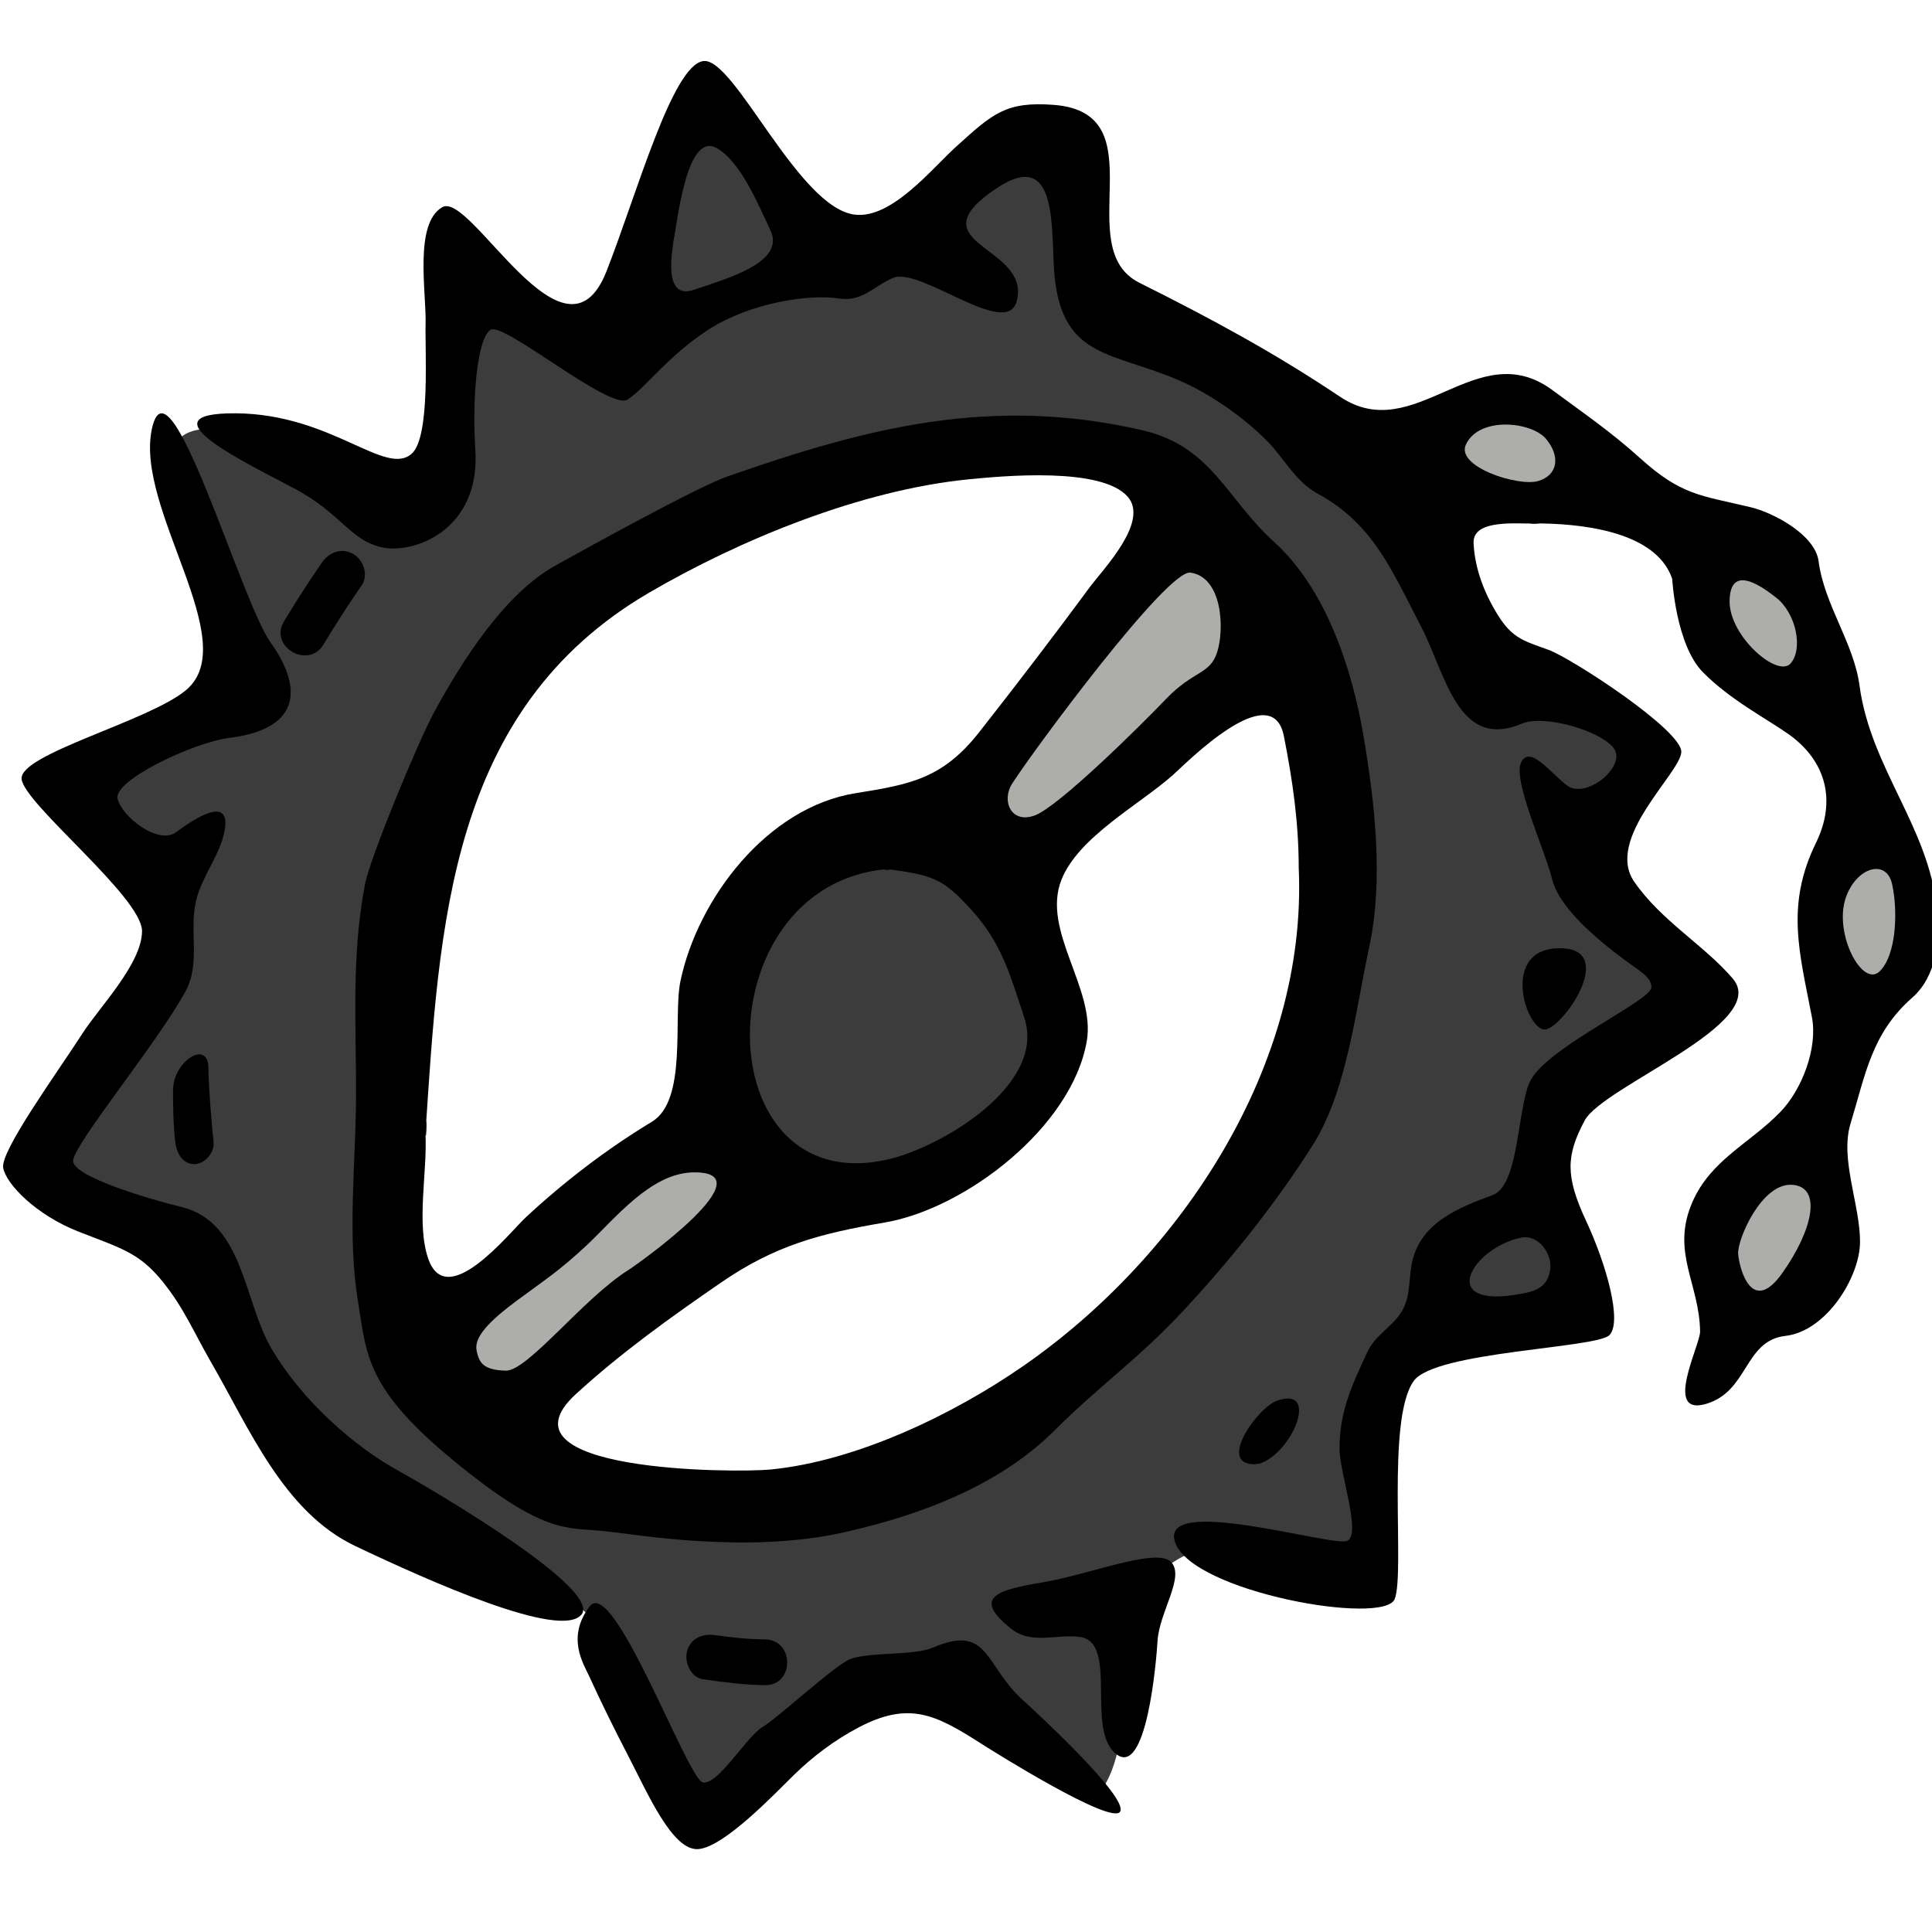 <?xml version="1.0" encoding="UTF-8" standalone="no"?>
<svg
   xmlns:dc="http://purl.org/dc/elements/1.1/"
   xmlns:cc="http://creativecommons.org/ns#"
   xmlns:rdf="http://www.w3.org/1999/02/22-rdf-syntax-ns#"
   xmlns:svg="http://www.w3.org/2000/svg"
   xmlns="http://www.w3.org/2000/svg"
   xmlns:sodipodi="http://sodipodi.sourceforge.net/DTD/sodipodi-0.dtd"
   xmlns:inkscape="http://www.inkscape.org/namespaces/inkscape"
   sodipodi:docname="beartrap.svg"
   inkscape:version="1.0 (4035a4fb49, 2020-05-01)"
   id="svg1679"
   version="1.1"
   viewBox="0 0 33.573 33.573"
   height="33.573mm"
   width="33.573mm">
  <defs
     id="defs1673" />
  <sodipodi:namedview
     inkscape:window-maximized="1"
     inkscape:window-y="-8"
     inkscape:window-x="-8"
     inkscape:window-height="1356"
     inkscape:window-width="3440"
     showgrid="false"
     inkscape:document-rotation="0"
     inkscape:current-layer="layer1"
     inkscape:document-units="mm"
     inkscape:cy="63.413685"
     inkscape:cx="169.78367"
     inkscape:zoom="7.9195959"
     inkscape:pageshadow="2"
     inkscape:pageopacity="0.0"
     borderopacity="1.0"
     bordercolor="#666666"
     pagecolor="#ffffff"
     id="base" />
  <g
     transform="translate(-89.803,-83.517)"
     id="layer1"
     inkscape:groupmode="layer"
     inkscape:label="Layer 1">
    <g
       transform="matrix(0.265,0,0,0.265,55.795,83.966)"
       id="g126">
      <path
         style="fill:#adadaa"
         d="m 243.721,84.381 c -2.021,0 -2.745,-2.444 -2.845,-3.735 -0.092,-1.187 0.896,-3.425 2.072,-4.695 1.068,-1.154 2.11,-1.396 2.797,-1.396 l 0.188,0.006 c 1.035,0.064 1.865,0.597 2.278,1.46 1.036,2.168 -0.938,5.341 -1.834,6.604 -0.308,0.434 -1.246,1.756 -2.656,1.756 z m 7.405,-20.734 c -0.569,0 -1.412,-0.232 -2.198,-1.338 -0.958,-1.348 -1.579,-3.714 -0.913,-5.628 0.59,-1.694 1.937,-2.833 3.351,-2.833 1.2,0 2.16,0.832 2.446,2.118 0.413,1.856 0.45,5.412 -1.204,7.054 -0.408,0.404 -0.934,0.627 -1.482,0.627 z M 228.624,31.356 c -1.563,0 -4.352,-0.829 -5.305,-2.328 -0.435,-0.683 -0.494,-1.479 -0.165,-2.183 0.622,-1.338 2.083,-2.139 3.908,-2.139 1.22,0 2.845,0.38 3.746,1.445 0.841,0.994 1.144,2.152 0.833,3.177 -0.279,0.919 -1.029,1.615 -2.058,1.909 -0.283,0.08 -0.596,0.119 -0.959,0.119 0,0 0,0 0,0 z m 16.643,12.094 c -1.261,0 -2.428,-0.992 -3.011,-1.583 -0.594,-0.602 -1.972,-2.213 -1.946,-4.169 0.036,-2.646 1.918,-2.78 2.295,-2.78 0.884,0 1.852,0.459 3.138,1.488 1.01,0.808 1.716,2.194 1.845,3.618 0.098,1.093 -0.169,2.063 -0.752,2.733 -0.39,0.446 -0.947,0.693 -1.569,0.693 z m -49.713,9.893 c -0.956,0 -1.795,-0.492 -2.245,-1.316 -0.515,-0.943 -0.443,-2.139 0.188,-3.12 0.094,-0.145 9.864,-14.494 12.851,-14.494 h 0.097 l 0.137,0.016 c 1.003,0.136 1.836,0.688 2.409,1.598 0.989,1.573 1.006,4.011 0.521,5.507 -0.425,1.309 -1.247,1.816 -1.973,2.264 -0.483,0.298 -1.031,0.636 -1.707,1.343 -0.068,0.071 -6.827,7.1 -9.109,7.975 -0.395,0.15 -0.788,0.227 -1.169,0.227 z m -34.096,36.282 c -1.956,-0.057 -2.971,-0.83 -3.289,-2.504 -0.355,-1.867 1.45,-3.387 3.171,-4.665 0.393,-0.292 0.749,-0.55 1.085,-0.793 1.19,-0.864 2.05,-1.487 3.423,-2.777 0.323,-0.304 0.661,-0.646 1.013,-1.004 1.788,-1.811 4.013,-4.064 6.853,-4.136 l 0.185,-0.002 c 1.923,0 2.577,0.867 2.787,1.593 0.833,2.878 -6.127,7.311 -6.424,7.498 -1.195,0.754 -2.647,2.171 -3.928,3.421 -2.269,2.214 -3.514,3.37 -4.814,3.37 z"
         id="path100" />
      <path
         style="fill:#3c3c3d"
         d="m 239.992,63.519 c -4.857,-5.163 -9.571,-7.754 -4.384,-15.021 1.499,-2.094 -5.436,-4.493 -6.836,-5.681 -5.47,-1.955 -9.036,-12.686 -13.984,-16.844 -6.359,-4.232 -16.074,-5.928 -15.855,-14.904 0.064,-2.64 -1.308,-5.588 -4.207,-3.388 -10.709,8.129 -10.683,8.934 -20.063,-2.615 -4.792,8.551 -5.174,21.72 -16.379,9.936 0.174,7.843 0.013,12.456 -2.131,14.262 -2.074,1.749 -5.226,-2.438 -13.81,-2.829 -6.997,-0.319 1.179,11.315 1.41,13.583 0.656,6.431 -6.886,7.521 -11.235,9.704 8.813,9.991 9.825,9.589 -0.189,22.381 -3.474,4.438 2.422,4.616 5.793,6.619 3.587,2.131 7.516,9.318 9.433,12.848 5.469,10.065 11.689,5.758 19.013,12.316 3.845,3.443 4.099,9.648 7.621,13.401 -0.666,-0.709 0.605,-0.323 0,0 4.853,-2.591 7.257,-8.797 13.647,-8.797 2.568,0 11.497,9.41 12.99,6.784 2.493,-4.382 -0.565,-11.902 5.001,-14.862 3.444,-1.832 8.323,1.357 12.009,1.212 -0.086,-14.689 1.164,-16.189 14.143,-17.436 -0.691,-4.927 -4.328,-8.355 -1.645,-13.409 1.916,-3.611 7.104,-4.234 9.658,-7.26 z M 216.88,60.48 c -0.859,3.959 -1.393,9.077 -3.564,12.505 -2.284,3.606 -5.044,7.071 -7.952,10.219 -3.073,3.332 -5.196,4.666 -8.411,7.852 -2.834,2.804 -7.059,4.988 -13.235,6.373 -6.176,1.385 -13.202,0.112 -15.149,-0.082 -2.386,-0.238 -3.761,0.239 -9.406,-4.381 -5.645,-4.62 -5.561,-6.733 -6.113,-10.114 -0.683,-4.18 -0.141,-8.67 -0.123,-12.888 0.02,-4.698 -0.306,-8.805 0.562,-13.422 0.319,-1.696 3.407,-9.121 4.355,-10.857 1.757,-3.218 4.408,-7.458 7.666,-9.276 1.749,-0.976 8.944,-4.956 10.829,-5.615 8.899,-3.115 16.647,-5.105 26.154,-2.946 4.45,1.012 5.312,4.28 8.389,7.074 3.266,2.964 4.906,7.968 5.626,12.178 0.722,4.23 1.286,9.169 0.372,13.38 z m -32.414,15.545 c -2.785,0 -5.152,-1.264 -6.665,-3.559 -2.053,-3.114 -2.301,-7.845 -0.617,-11.772 1.348,-3.143 4.596,-6.819 9.315,-6.839 h 0.139 c 3.436,0 4.262,0.606 5.749,2.339 0.197,0.23 0.417,0.486 0.677,0.771 2.059,2.253 2.727,4.31 3.651,7.156 l 0.159,0.487 c 0.494,1.514 0.295,3.128 -0.575,4.667 -1.905,3.37 -6.734,5.848 -9.397,6.461 -0.839,0.191 -1.657,0.289 -2.436,0.289 z"
         id="path102" />
      <g
         id="g124">
        <path
           style="clip-rule:evenodd;fill-rule:evenodd"
           d="m 237.987,36.261 c -1.11,-3.252 -6.342,-3.634 -9.035,-3.634 -1.007,0.074 1.086,0 0,0 -0.932,0.068 -4.07,-0.354 -3.99,1.297 0.082,1.69 0.702,3.279 1.586,4.705 0.955,1.54 1.703,1.699 3.339,2.294 1.483,0.539 8.813,5.302 8.696,6.72 -0.117,1.418 -5.031,5.664 -3.086,8.484 1.761,2.557 4.611,4.18 6.461,6.349 2.512,2.945 -8.517,7.056 -9.716,9.315 -1.21,2.28 -1.274,3.63 0.091,6.56 1.365,2.93 2.375,6.625 1.542,7.5 -0.833,0.875 -11.417,1.063 -12.832,3.003 -1.833,2.515 -0.567,12.529 -1.252,14.304 -0.685,1.775 -13.212,-0.439 -14.391,-3.683 -1.179,-3.244 10.299,0.289 11.267,-0.125 0.968,-0.414 -0.5,-4.462 -0.497,-6.052 0.005,-2.45 0.81,-4.142 1.818,-6.316 0.515,-1.115 1.546,-1.594 2.196,-2.575 0.642,-0.97 0.515,-2.034 0.704,-3.121 0.48,-2.771 3.045,-3.776 5.32,-4.609 1.813,-0.667 1.607,-6.055 2.542,-7.619 1.341,-2.245 7.958,-5.167 7.875,-6.042 -0.083,-0.875 -0.992,-1.028 -3.303,-2.981 -1.153,-0.975 -2.855,-2.576 -3.219,-4.108 -0.427,-1.796 -2.606,-6.484 -2.021,-7.635 0.585,-1.151 1.902,0.681 2.999,1.516 1.252,0.954 3.919,-1.25 3.086,-2.417 -0.833,-1.167 -4.586,-2.252 -6.031,-1.635 -4.211,1.793 -5.013,-3.283 -6.602,-6.332 -1.885,-3.618 -3.133,-6.765 -6.8,-8.75 -1.462,-0.791 -2.184,-2.314 -3.32,-3.461 -1.568,-1.582 -3.751,-3.1 -5.799,-3.98 -4.315,-1.855 -7.593,-1.41 -8.128,-6.813 -0.283,-2.863 0.376,-8.629 -3.899,-5.708 -5.347,3.653 2.415,3.696 1.409,7.364 -0.673,2.457 -6.324,-2.285 -8.091,-1.552 -1.264,0.526 -2.027,1.595 -3.558,1.356 -1.996,-0.311 -5.847,0.303 -8.514,2.011 -2.667,1.708 -4.171,3.847 -5.335,4.611 -1.164,0.764 -8.123,-5.111 -8.998,-4.569 -0.875,0.542 -1.223,4.483 -1,7.833 0.357,5.372 -4.125,6.917 -6.188,6.417 -2.063,-0.5 -2.598,-2.193 -5.643,-3.825 -3.045,-1.632 -10.191,-4.992 -3.878,-4.95 6.313,0.042 9.84,4.209 11.554,2.633 1.216,-1.118 0.845,-6.797 0.895,-8.44 0.063,-2.066 -0.782,-6.626 1.093,-7.709 1.875,-1.083 8.029,11.162 10.768,4.206 1.975,-5.016 4.315,-13.539 6.357,-13.789 2.042,-0.25 6.223,9.656 9.946,10.074 2.417,0.271 5.029,-3.017 6.638,-4.471 2.368,-2.14 3.236,-2.972 6.396,-2.729 6.901,0.533 1.014,9.374 5.609,11.664 4.682,2.341 8.785,4.547 13.159,7.476 4.916,3.292 8.948,-4.119 13.927,-0.434 2.061,1.525 3.803,2.706 5.742,4.454 2.713,2.447 3.914,2.428 7.271,3.227 1.44,0.343 4.2,1.78 4.437,3.526 0.389,2.919 2.298,5.32 2.687,8.173 0.738,5.434 4.512,9.201 5.085,14.642 0.213,2.014 -0.023,4.405 -1.636,5.822 -2.653,2.334 -3.055,5.009 -4.043,8.266 -0.705,2.327 0.644,5.338 0.626,7.777 -0.019,2.246 -2.178,5.819 -4.896,6.131 -2.718,0.312 -2.404,3.651 -5.216,4.463 -2.812,0.812 -0.361,-3.868 -0.375,-4.75 -0.049,-3.182 -1.93,-5.218 -0.503,-8.495 1.2,-2.757 3.775,-3.852 5.755,-5.893 1.417,-1.459 2.476,-4.183 2.08,-6.233 -0.821,-4.254 -1.731,-7.347 0.27,-11.43 1.319,-2.692 0.724,-5.34 -1.833,-7.143 -1.379,-0.972 -3.8,-2.23 -5.582,-4.036 -1.782,-1.806 -2.016,-6.129 -2.016,-6.129 z M 173.833,17.31 c 2.163,-0.742 6.021,-1.78 5.021,-3.903 -0.771,-1.633 -1.942,-4.49 -3.521,-5.389 -2.027,-1.152 -2.611,5.161 -2.831,6.032 10e-4,0.318 -0.831,4.002 1.331,3.26 z m 71.37,64.482 c 2.001,-2.82 2.641,-5.669 0.641,-5.794 -2,-0.125 -3.604,3.597 -3.532,4.537 0.072,0.94 0.89,4.077 2.891,1.257 z m -17.804,1.464 c 1.158,-0.198 2.345,-0.236 2.586,-1.654 0.171,-1.007 -0.73,-2.364 -1.886,-2.139 -3.069,0.602 -5.466,4.391 -0.7,3.793 0.414,-0.07 -0.841,0.106 0,0 z m 25.007,-26.977 c -0.375,-1.688 -2.343,-1.103 -3.031,0.875 -0.824,2.368 1.094,5.96 2.219,4.844 1.125,-1.116 1.187,-4.032 0.812,-5.719 z M 229.708,27.081 c -0.96,-1.135 -4.386,-1.483 -5.25,0.375 -0.681,1.454 3.417,2.771 4.729,2.396 1.312,-0.375 1.481,-1.636 0.521,-2.771 z m 15.136,10.448 c -1.25,-1 -3.063,-2.125 -3.094,0.188 -0.031,2.313 3.156,5.063 4,4.094 0.844,-0.969 0.344,-3.282 -0.906,-4.282 z"
           id="path104" />
        <path
           style="clip-rule:evenodd;fill-rule:evenodd"
           d="m 167.928,98.703 c -2.479,-0.247 -3.907,0.249 -9.771,-4.551 -5.864,-4.8 -5.777,-6.996 -6.351,-10.508 -0.709,-4.342 -0.146,-9.007 -0.128,-13.389 0.021,-4.88 -0.318,-9.147 0.584,-13.944 0.331,-1.762 3.54,-9.476 4.524,-11.28 1.826,-3.343 4.58,-7.748 7.964,-9.637 1.817,-1.014 9.292,-5.148 11.25,-5.833 9.245,-3.236 17.295,-5.304 27.172,-3.06 4.624,1.051 5.519,4.447 8.715,7.349 3.393,3.08 5.097,8.278 5.845,12.652 0.751,4.394 1.337,9.525 0.387,13.901 -0.893,4.113 -1.447,9.43 -3.703,12.992 -2.373,3.747 -5.241,7.346 -8.262,10.617 -3.193,3.462 -5.398,4.847 -8.738,8.157 -2.945,2.913 -7.333,5.182 -13.75,6.621 -6.417,1.439 -13.715,0.115 -15.738,-0.087 z m 40.214,-57.615 c 0.5,-1.54 0.347,-4.95 -1.753,-5.233 -1.514,-0.205 -10.199,11.527 -11.681,13.83 -0.737,1.147 -0.056,2.68 1.5,2.084 1.556,-0.596 6.791,-5.75 8.583,-7.625 1.792,-1.875 2.877,-1.596 3.351,-3.056 z M 161.5,88.186 c 1.417,0.042 5.089,-4.737 7.992,-6.568 0.74,-0.467 9.286,-6.556 4.258,-6.432 -2.763,0.07 -5.076,3.021 -6.917,4.75 -1.841,1.729 -2.854,2.354 -4.635,3.677 -1.781,1.323 -2.781,2.364 -2.615,3.239 0.166,0.875 0.5,1.292 1.917,1.334 z m -5.27,-15.562 c 0.14,2.478 -0.613,5.894 0.18,8.212 1.212,3.518 5.351,-1.729 6.402,-2.705 2.54,-2.357 5.304,-4.473 8.269,-6.267 2.347,-1.419 1.375,-6.851 1.871,-9.221 1.132,-5.403 5.68,-11.408 11.513,-12.329 3.588,-0.57 5.7,-0.971 8.078,-3.996 2.463,-3.133 4.884,-6.3 7.25,-9.508 0.835,-1.134 3.924,-4.293 2.489,-5.932 -1.724,-1.968 -8.168,-1.366 -10.467,-1.137 -6.989,0.698 -14.871,3.903 -20.911,7.426 -13.13,7.66 -13.761,21.76 -14.674,35.457 0.052,0.909 0.149,-2.23 0,0 z m 57.266,-17.353 c 0,-3.01 -0.389,-5.731 -0.971,-8.682 -0.778,-3.975 -6.454,1.803 -7.274,2.533 -2.18,1.943 -6.208,4.063 -7.318,6.881 -1.317,3.345 2.266,7.138 1.662,10.59 -0.983,5.618 -7.94,10.975 -13.255,11.88 -4.247,0.723 -7.19,1.499 -10.756,3.956 -3.284,2.263 -6.539,4.592 -9.485,7.29 -5.58,5.11 10.396,5.182 12.769,4.949 5.628,-0.552 11.989,-3.604 16.62,-6.826 10.322,-7.18 18.579,-19.692 18.008,-32.571 0,-0.121 0.076,1.715 0,0 z m -26.991,0.023 c -12.072,1.044 -11.946,21.805 0.073,19.037 3.403,-0.784 10.379,-4.827 8.927,-9.278 -0.986,-3.021 -1.548,-4.977 -3.504,-7.118 -1.847,-2.021 -2.48,-2.241 -5.496,-2.641 -0.65,0.057 0.649,0.086 0,0 z"
           id="path106" />
        <path
           style="clip-rule:evenodd;fill-rule:evenodd"
           d="m 166.458,104.185 c -1.361,1.653 -9.92,-2.167 -14.833,-4.5 -4.691,-2.231 -6.944,-7.715 -9.442,-12.033 -1.122,-1.939 -1.774,-3.554 -3.183,-5.3 -1.566,-1.941 -2.792,-2.208 -5.542,-3.292 -2.75,-1.084 -4.708,-3.083 -4.917,-4.167 -0.209,-1.084 3.518,-6.215 5.208,-8.833 1.121,-1.736 3.882,-4.563 3.897,-6.689 0.016,-2.223 -7.724,-8.338 -7.897,-9.978 -0.173,-1.64 8.362,-3.796 10.788,-5.839 3.763,-3.168 -3.371,-11.87 -2.246,-17.12 1.125,-5.25 5.803,11.228 7.787,14.004 1.984,2.776 2.207,5.648 -2.742,6.261 -2.287,0.283 -7.586,2.777 -7.294,3.985 0.292,1.208 2.671,3.008 3.788,2.222 0.627,-0.442 3.73,-2.793 3.229,-0.123 -0.304,1.622 -1.475,2.95 -1.866,4.57 -0.48,1.987 0.313,4.104 -0.693,5.955 -1.838,3.379 -7.375,10.083 -7.375,11.125 0,1.042 5.072,2.528 7.118,3.024 4.051,0.984 4.073,6.166 5.875,9.254 2.086,3.574 5.591,6.513 8.216,7.971 2.625,1.458 13.485,7.85 12.124,9.503 z"
           id="path108" />
        <path
           style="clip-rule:evenodd;fill-rule:evenodd"
           d="m 184.069,107.107 c 1.229,-0.484 4.201,-0.227 5.431,-0.755 3.689,-1.584 3.358,1.122 5.889,3.421 1.12,1.017 6.938,6.412 6.396,7.329 -0.542,0.917 -8.209,-3.879 -9.123,-4.464 -3.008,-1.927 -4.743,-2.797 -8.078,-1.029 -1.543,0.819 -2.951,1.876 -4.199,3.097 -1.216,1.19 -4.567,4.727 -6.261,4.854 -1.694,0.127 -3.3,-3.617 -4.606,-6.132 -0.886,-1.706 -1.738,-3.43 -2.538,-5.178 -0.379,-0.832 -1.533,-2.567 0.02,-4.607 1.553,-2.04 6.417,11.333 7.417,11.542 1,0.209 2.876,-3.03 3.935,-3.642 0.922,-0.531 4.725,-4.045 5.717,-4.436 z"
           id="path110" />
        <path
           style="clip-rule:evenodd;fill-rule:evenodd"
           d="m 205.119,100.729 c 0.941,0.968 -0.766,3.268 -0.881,5.176 -0.086,1.431 -0.737,9.03 -2.737,7.405 -2,-1.625 0.201,-7.34 -2.375,-7.667 -1.555,-0.198 -3.156,0.532 -4.5,-0.542 -2.589,-2.067 -0.875,-2.542 2.125,-3.042 3,-0.5 7.427,-2.298 8.368,-1.33 z"
           id="path112" />
        <path
           style="clip-rule:evenodd;fill-rule:evenodd"
           d="m 229.756,65.796 c -1.281,0.398 -3.25,-5.486 1.035,-5.304 3.433,0.148 0.247,4.908 -1.035,5.304 z"
           id="path114" />
        <path
           style="clip-rule:evenodd;fill-rule:evenodd"
           d="m 210.842,94.309 c -2.887,0.264 -0.067,-3.709 1.238,-4.157 2.857,-0.984 0.935,3.564 -1.238,4.157 -0.539,0.049 0.247,-0.067 0,0 z"
           id="path116" />
        <path
           style="clip-rule:evenodd;fill-rule:evenodd"
           d="m 178.5,105.811 c -1.095,-0.011 -2.184,-0.126 -3.268,-0.28 -0.809,-0.115 -1.608,0.185 -1.845,1.047 -0.196,0.711 0.236,1.73 1.047,1.845 1.349,0.191 2.701,0.374 4.065,0.387 1.937,0.02 1.935,-2.98 0.001,-2.999 z"
           id="path118" />
        <path
           style="clip-rule:evenodd;fill-rule:evenodd"
           d="m 142,68.36 c 0,-1.935 -2.322,-0.483 -2.322,1.451 0,1.116 0.015,2.225 0.14,3.333 0.091,0.81 0.503,1.5 1.258,1.5 0.617,0 1.35,-0.688 1.258,-1.5 C 142.21,72.036 142,69.476 142,68.36 Z"
           id="path120" />
        <path
           style="clip-rule:evenodd;fill-rule:evenodd"
           d="m 151.507,34.64 c -0.747,-0.438 -1.586,-0.131 -2.052,0.539 -0.878,1.262 -1.706,2.558 -2.5,3.875 -1.001,1.661 1.594,3.168 2.591,1.514 0.793,-1.317 1.622,-2.612 2.5,-3.875 0.467,-0.673 0.124,-1.665 -0.539,-2.053 z"
           id="path122" />
      </g>
    </g>
  </g>
</svg>
